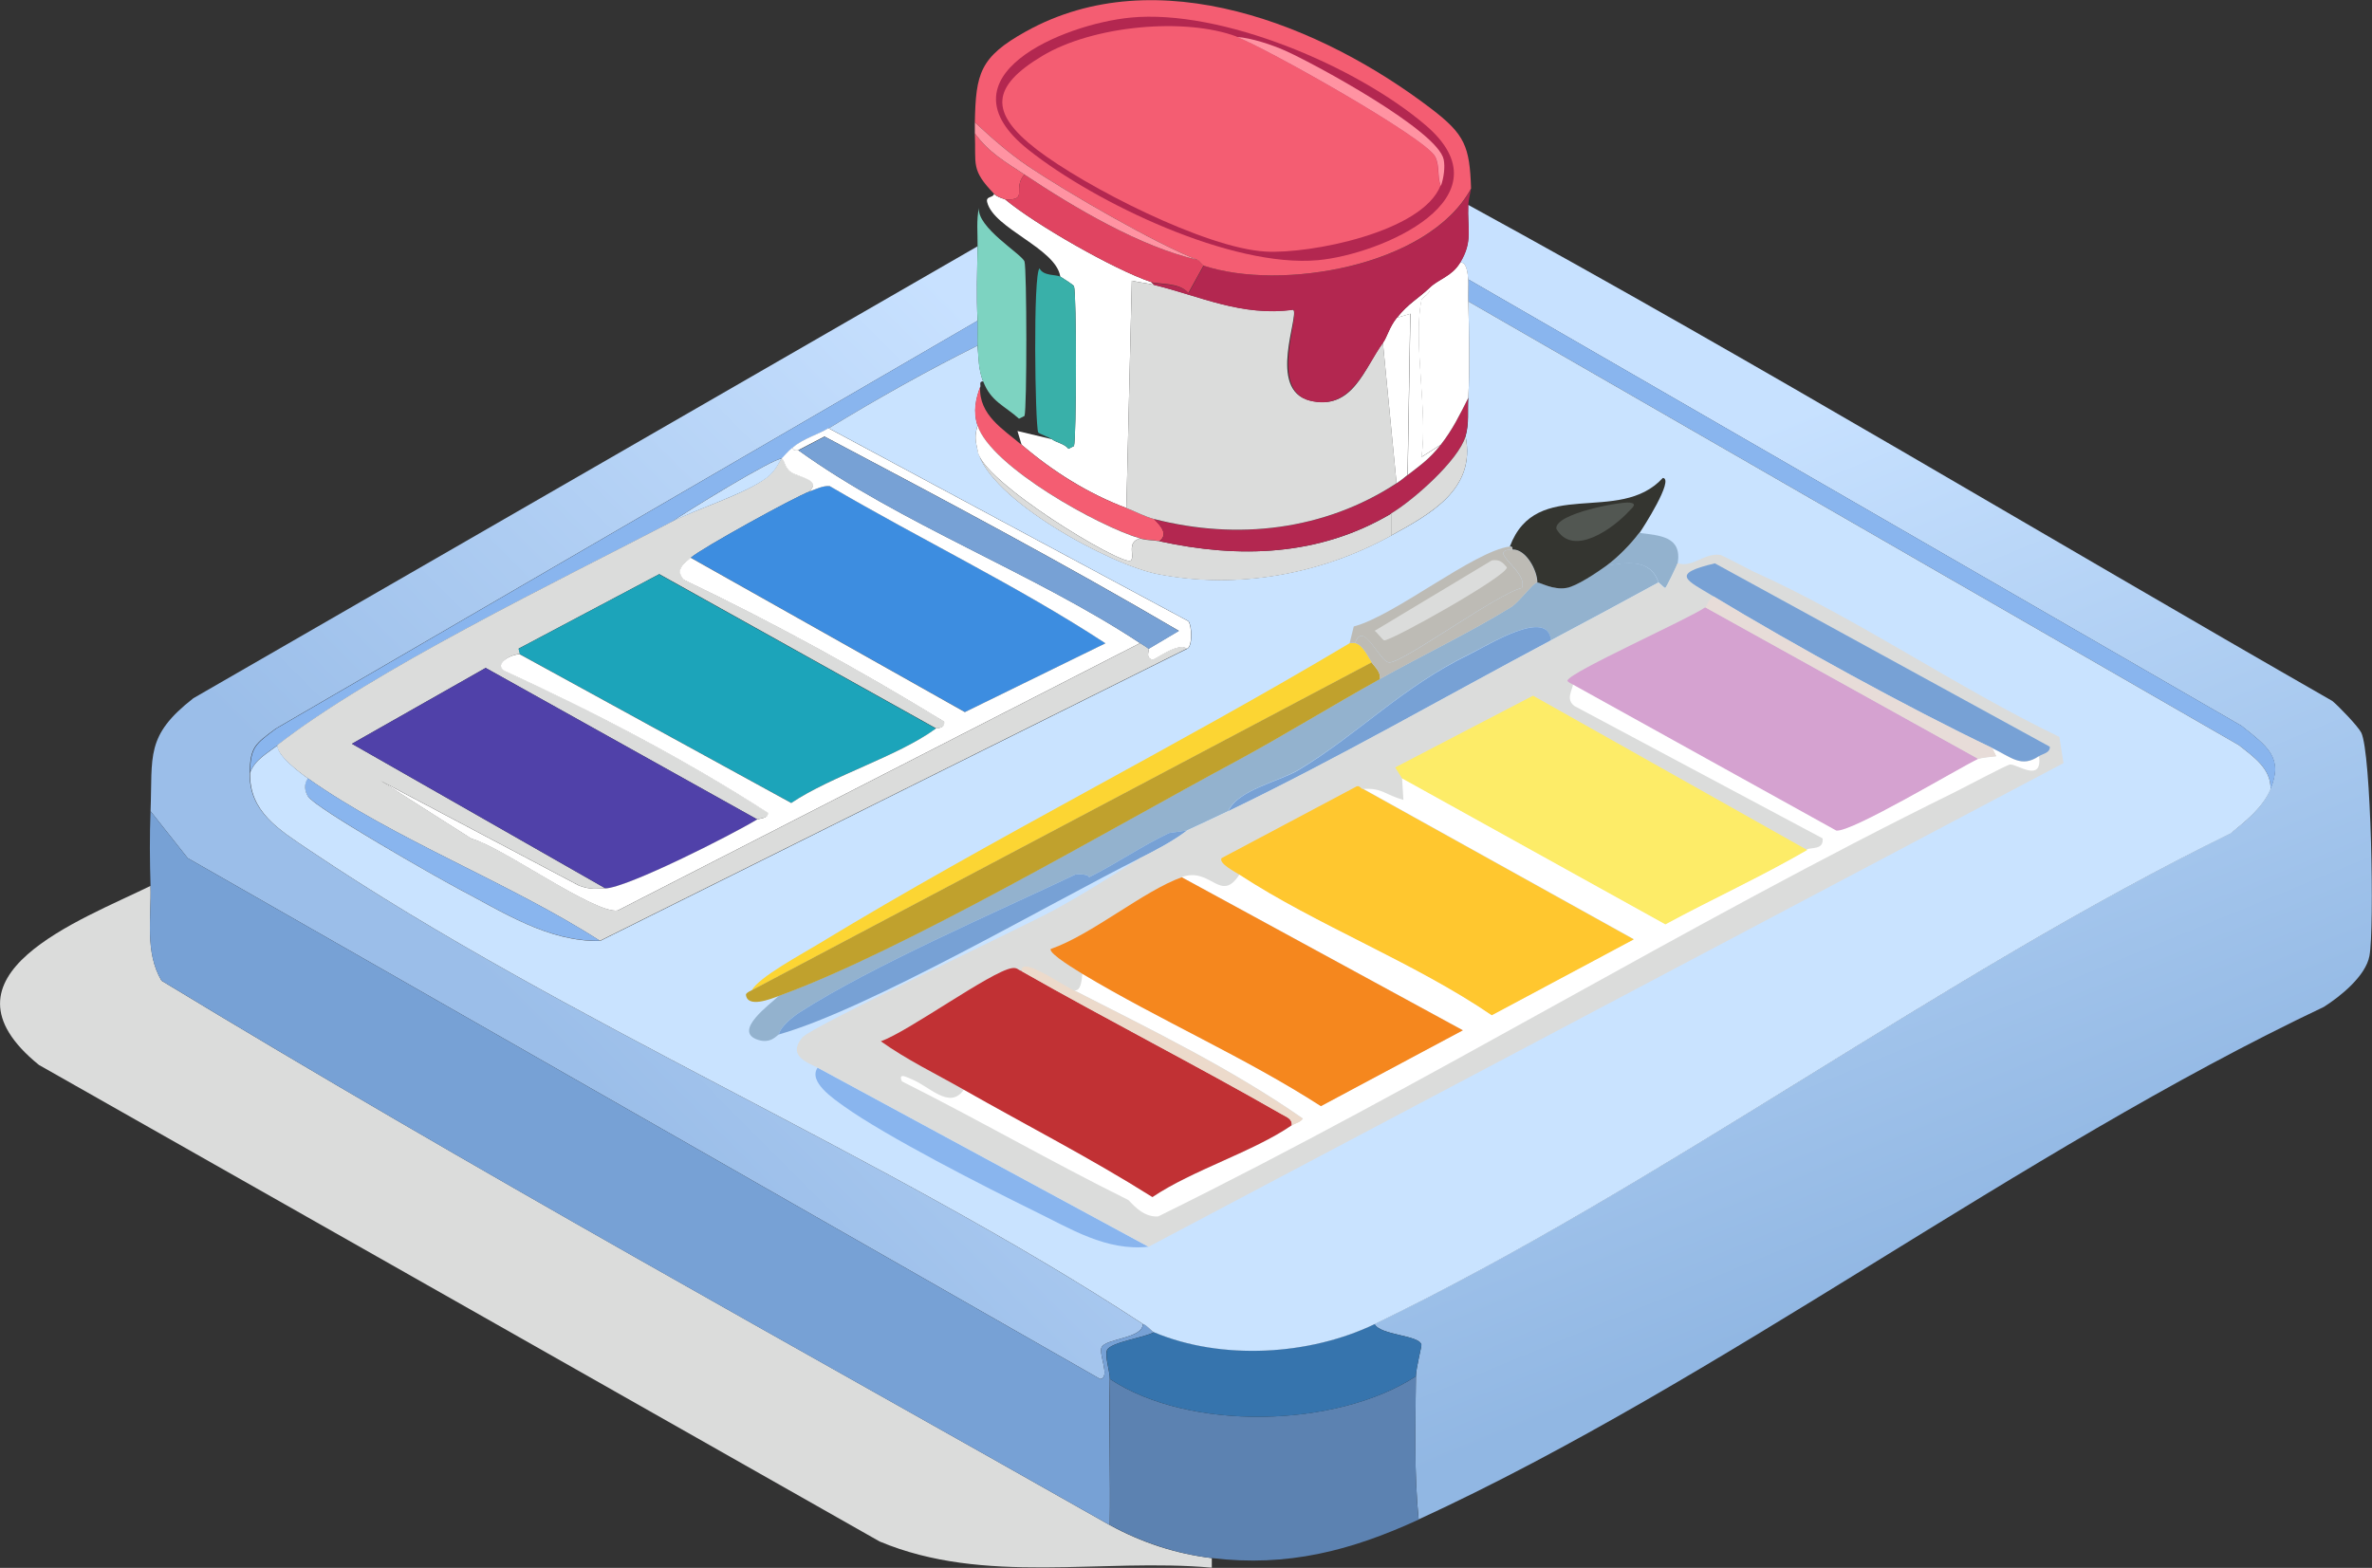 <?xml version="1.0" encoding="UTF-8"?>
<svg id="_レイヤー_1" data-name="レイヤー 1" xmlns="http://www.w3.org/2000/svg" xmlns:xlink="http://www.w3.org/1999/xlink" viewBox="0 0 121.32 80.21">
  <rect x="0" y="0" width="121.32" height="80.21" fill="#333333" stroke="none"/>
  <defs>
    <style>
      .cls-1 {
        fill: #c9e3ff;
      }

      .cls-2 {
        fill: #1ca4ba;
      }

      .cls-3 {
        fill: #ff93a2;
      }

      .cls-4 {
        fill: #93b2ce;
      }

      .cls-5 {
        fill: #77a1d5;
      }

      .cls-6 {
        fill: #7dd3c1;
      }

      .cls-7 {
        fill: #b32750;
      }

      .cls-8 {
        fill: #fdec68;
      }

      .cls-9 {
        fill: #e04461;
      }

      .cls-10 {
        fill: #39b0a9;
      }

      .cls-11 {
        fill: #f5871e;
      }

      .cls-12 {
        fill: #e7dcd8;
      }

      .cls-13 {
        fill: #89b5ee;
      }

      .cls-14 {
        fill: #c13134;
      }

      .cls-15 {
        fill: #ffc72f;
      }

      .cls-16 {
        fill: #3d8de0;
      }

      .cls-17 {
        fill: #fff;
      }

      .cls-18 {
        fill: #343530;
      }

      .cls-19 {
        fill: #3674ad;
      }

      .cls-20 {
        fill: #5041a9;
      }

      .cls-21 {
        fill: #c0a12d;
      }

      .cls-22 {
        fill: #d5a2d0;
      }

      .cls-23 {
        fill: #5c82b1;
      }

      .cls-24 {
        fill: #525752;
      }

      .cls-25 {
        fill: #bdbbb5;
      }

      .cls-26 {
        fill: #f45d72;
      }

      .cls-27 {
        fill: #ecdacb;
      }

      .cls-28 {
        fill: #dbdcdb;
      }

      .cls-29 {
        fill: #fcd533;
      }

      .cls-30 {
        fill: url(#_名称未設定グラデーション_71);
      }

      .cls-31 {
        fill: url(#_名称未設定グラデーション_72);
      }
    </style>
    <linearGradient id="_名称未設定グラデーション_71" data-name="名称未設定グラデーション 71" x1="78.03" y1="12.32" x2="99.44" y2="64.35" gradientUnits="userSpaceOnUse">
      <stop offset=".24" stop-color="#c7e1ff"/>
      <stop offset="1" stop-color="#91b7e3"/>
    </linearGradient>
    <linearGradient id="_名称未設定グラデーション_72" data-name="名称未設定グラデーション 72" x1="59.9" y1="26.47" x2="27.19" y2="58.97" gradientUnits="userSpaceOnUse">
      <stop offset="0" stop-color="#c8e1ff"/>
      <stop offset=".9" stop-color="#9bbee9"/>
    </linearGradient>
  </defs>
  <g id="_生成オブジェクト" data-name="生成オブジェクト">
    <path class="cls-30" d="M72.56,77.74c-.24-2.42-.17-4.9-.14-7.33,0-.4.3-1.54.28-1.62-.13-.5-2.1-.47-2.4-1.06,14.67-7.08,29.01-17.86,43.78-25.1.78-.62,1.64-1.3,2.04-2.26.68-1.62-.16-2.18-1.48-3.24l-39.55-22.84c-.02-.3-.08-.93-.42-.85.67-1.09.37-1.72.42-2.96,14.89,8.14,29.46,16.94,44.2,25.38.32.26,1.32,1.3,1.48,1.62.51,1.02.68,10.05.42,11.42-.19,1.03-1.48,2.07-2.33,2.61-15.61,7.4-30.79,19.08-46.32,26.23Z"/>
    <path class="cls-28" d="M7.7,45.31c.05,1.66-.3,3.39.56,4.86,15.86,9.63,32.3,18.66,48.5,27.85,1.62.89,3.38,1.47,5.22,1.69v.49c-5.64-.5-11.63.91-16.99-1.34L1.99,54.48c-5.65-4.59,2.18-7.42,5.71-9.16Z"/>
    <path class="cls-31" d="M50,12.6c-.02,1.25-.06,2.56,0,3.81L14.11,37.27c-1.08.8-1.31.94-1.34,2.26-.04,1.97,1.44,2.88,3.03,3.95,13.08,8.81,29.32,15.52,42.65,24.25.02.75-1.9.74-2.11,1.2-.16.34.47,1.55-.07,1.62L9.6,43.9l-1.9-2.4c.11-2.84-.28-3.85,2.19-5.78L50,12.6Z"/>
    <path class="cls-5" d="M58.46,67.73c.18.04.43.37.56.42-.42.27-2.22.51-2.4.92-.13.31.15,1.07.14,1.48-.05,2.49.04,4.99,0,7.47-16.2-9.18-32.65-18.22-48.5-27.85-.87-1.48-.51-3.21-.56-4.86-.04-1.25-.05-2.56,0-3.81l1.9,2.4,46.67,26.65c.54-.07-.09-1.28.07-1.62.21-.46,2.14-.45,2.11-1.2Z"/>
    <path class="cls-23" d="M72.42,70.41c-.02,2.43-.1,4.91.14,7.33-3.48,1.6-6.71,2.43-10.57,1.97-1.84-.22-3.6-.81-5.22-1.69.04-2.49-.05-4.99,0-7.47,4.04,2.68,11.58,2.51,15.65-.14Z"/>
    <path class="cls-19" d="M70.3,67.73c.29.59,2.27.56,2.4,1.06.02.08-.28,1.22-.28,1.62-4.07,2.66-11.61,2.82-15.65.14,0-.41-.27-1.17-.14-1.48.17-.41,1.98-.65,2.4-.92,3.46,1.44,7.96,1.18,11.28-.42Z"/>
    <path class="cls-13" d="M116.13,40.38c.04-1.06-.89-1.68-1.62-2.26l-39.41-22.7c-.01-.38.01-.87,0-1.13l39.55,22.84c1.32,1.06,2.16,1.62,1.48,3.24Z"/>
    <path class="cls-13" d="M50,17.68c-2.6,1.29-5.14,2.72-7.61,4.23-.57.35-1.29.52-1.83.99-.28.24-.46.48-.56.56-.31-.11-5.04,2.79-5.64,3.24-5.74,2.99-15.29,7.61-20.16,11.42-.53.41-1.16.73-1.41,1.41.03-1.31.26-1.45,1.34-2.26l35.88-20.87c.02.42-.02,1.04,0,1.27Z"/>
    <g>
      <path class="cls-28" d="M41.4,25.15c-.74.27-5.52,2.9-6.06,3.38-.35.31-.82.61-.35,1.13,4.56,2.18,9.03,4.63,13.32,7.26.04.37-.37.31-.42.35l-14.17-7.9-7.19,3.81.07.28c-.44,0-1.34.48-.78.85,4.62,2.12,9.24,4.55,13.47,7.26.05.31-.46.29-.56.35l-13.89-7.75-6.84,3.88,12.97,7.4c-.58.01-.73.07-1.34-.14l-10.15-5.36,4.65,2.96c1.52.38,6.3,3.86,7.47,3.67l26.72-13.68c.13.09.3.18.42.28.08.06-.19.48.21.56.11.02,1.31-.92,1.76-.56l-30.03,14.95c-4.61-2.97-10.52-5.18-14.95-8.32-.4-.28-1.61-1.19-1.55-1.69,4.87-3.81,14.42-8.43,20.16-11.42,1.31-.68,3.72-1.4,4.86-2.26.52-.39.67-.9.78-.99.17.06.15.48.49.7.39.25,1.58.37.92.99Z"/>
      <path class="cls-13" d="M30.68,48.13c-2.68.04-4.97-1.48-7.26-2.68-1.07-.56-7.33-4.14-7.68-4.72-.17-.29-.21-.63,0-.92,4.43,3.14,10.34,5.35,14.95,8.32Z"/>
      <path class="cls-17" d="M42.38,21.91l18.4,9.87c.18.22.22,1.3-.07,1.41-.45-.36-1.65.59-1.76.56-.41-.09-.13-.5-.21-.56l1.55-.92c-5.93-3.48-12.03-6.72-18.12-9.94l-1.34.7s-.3.08-.28-.14c.55-.47,1.26-.64,1.83-.99Z"/>
      <path class="cls-2" d="M47.88,37.27c-1.95,1.43-5.32,2.4-7.4,3.81l-13.89-7.61-.07-.28,7.19-3.81,14.17,7.9Z"/>
      <path class="cls-16" d="M35.33,28.53c.54-.48,5.33-3.12,6.06-3.38.32-.12.72-.33,1.06-.28,4.65,2.73,9.66,5.13,14.1,8.04l-7.19,3.52-14.03-7.9Z"/>
      <path class="cls-20" d="M38.72,41.93c-1.31.8-6.63,3.5-7.75,3.52l-12.97-7.4,6.84-3.88,13.89,7.75Z"/>
      <path class="cls-17" d="M40.55,22.89c-.01.22.24.11.28.14,5.24,3.78,12.07,6.29,17.48,9.87l-26.72,13.68c-1.17.19-5.95-3.28-7.47-3.67l-4.65-2.96,10.15,5.36c.61.21.76.15,1.34.14,1.12-.03,6.45-2.73,7.75-3.52.1-.06.61-.05.56-.35-4.23-2.72-8.85-5.14-13.47-7.26-.56-.37.33-.85.78-.85l13.89,7.61c2.09-1.4,5.45-2.38,7.4-3.81.06-.04.46.02.42-.35-4.29-2.63-8.76-5.08-13.32-7.26-.46-.52,0-.82.35-1.13l14.03,7.9,7.19-3.52c-4.44-2.91-9.45-5.31-14.1-8.04-.34-.04-.74.17-1.06.28.66-.61-.53-.73-.92-.99-.35-.23-.32-.64-.49-.7.1-.08.28-.33.56-.56Z"/>
      <path class="cls-5" d="M58.74,33.19c-.12-.1-.29-.19-.42-.28-5.42-3.58-12.24-6.09-17.48-9.87l1.34-.7c6.09,3.22,12.19,6.46,18.12,9.94l-1.55.92Z"/>
      <path class="cls-1" d="M39.99,23.46c-.11.09-.26.6-.78.99-1.15.85-3.56,1.57-4.86,2.26.6-.45,5.33-3.35,5.64-3.24Z"/>
    </g>
    <g>
      <path class="cls-1" d="M116.13,40.38c-.4.95-1.27,1.63-2.04,2.26-14.77,7.23-29.11,18.02-43.78,25.1-3.32,1.6-7.82,1.87-11.28.42-.13-.05-.39-.38-.56-.42-13.33-8.73-29.57-15.44-42.65-24.25-1.59-1.07-3.07-1.97-3.03-3.95.25-.68.88-1,1.41-1.41-.06.5,1.15,1.41,1.55,1.69-.21.29-.17.63,0,.92.35.59,6.62,4.16,7.68,4.72,2.29,1.2,4.58,2.72,7.26,2.68l30.03-14.95c.29-.11.25-1.19.07-1.41l-18.4-9.87c2.47-1.51,5.02-2.94,7.61-4.23.06.65.04,1.19.28,1.83-.22,0-.11.19-.14.28-.23.61-.37,1.26-.14,1.97-.15.52-.12.74,0,1.27.58,2.51,6.77,5.87,9.24,6.34,4.08.79,8.34,0,11.91-1.97,2-1.1,4.35-2.36,3.81-5.08.19-.66.1-1.31.14-1.97.08-1.5.04-3.41,0-4.93l39.41,22.7c.73.58,1.66,1.2,1.62,2.26Z"/>
      <g>
        <path class="cls-4" d="M84.82,29.8c-1.83,1-3.65,1.98-5.5,2.96-.14-1.69-3.2.24-4.16.7-3.48,1.7-5.66,4.07-8.74,5.92-1,.6-3.12,1.03-3.6,2.11-.7.34-1.41.66-2.11.99-.07.03-.87.12-.92.14-1.4.66-2.7,1.57-4.09,2.26-.01-.18-.67-.16-.7-.14-4.15,1.97-10.38,4.66-14.1,7.05-.31.2-1,.72-1.06,1.13-.1.03-.4.49-1.06.28-1.36-.43.64-1.84,1.06-2.26,6.36-2.32,16.98-8.57,23.34-11.98,2.5-1.35,4.93-2.85,7.4-4.23,2.2-1.23,4.56-2.35,6.7-3.67.42-.26,1.13-1.25,1.34-1.27.14-.01.78.39,1.48.28.52-.08,1.58-.8,2.04-1.13.99-.16,2.25-.41,2.68.85Z"/>
        <path class="cls-5" d="M60.71,42.49c-.69.53-1.62,1.02-2.4,1.41-4.74,2.38-13.88,7.72-18.47,9.02.06-.4.75-.93,1.06-1.13,3.72-2.39,9.95-5.08,14.1-7.05.03-.02.69-.04.7.14,1.39-.69,2.69-1.6,4.09-2.26.04-.02.84-.11.92-.14Z"/>
        <path class="cls-4" d="M85.81,28.81c-.01.07-.57,1.23-.63,1.27-.04.02-.33-.29-.35-.28-.42-1.26-1.69-1.01-2.68-.85.57-.41,1.27-1.12,1.69-1.69,1.07.14,2.19.18,1.97,1.55Z"/>
        <path class="cls-5" d="M79.33,32.76c-5.48,2.92-10.91,6.05-16.5,8.74.47-1.09,2.6-1.51,3.6-2.11,3.08-1.86,5.26-4.23,8.74-5.92.96-.47,4.02-2.4,4.16-.7Z"/>
        <g>
          <path class="cls-13" d="M58.74,63.78c-2.16.24-4-.93-5.85-1.83-2.49-1.22-7.6-3.83-9.73-5.36-.53-.38-1.84-1.26-1.34-1.97l16.92,9.16Z"/>
          <g>
            <path class="cls-28" d="M58.74,63.78l-16.92-9.16c-.69-.32-1.51-.67-.78-1.55.46-.55,11.17-5.59,12.83-6.49,1.5-.81,2.99-1.77,4.44-2.68.78-.39,1.71-.88,2.4-1.41.7-.33,1.41-.65,2.11-.99,5.59-2.7,11.02-5.83,16.5-8.74,1.85-.98,3.66-1.96,5.5-2.96.02-.01.31.3.35.28.06-.04.62-1.2.63-1.27.78.26,1.35-.54,2.19-.42.09.01,1.4.71,1.69.85,5.26,2.36,10.42,5.94,15.65,8.46l.21,1.34-46.81,24.75Z"/>
            <g>
              <path class="cls-17" d="M101.18,38.83c.13-.06.72-.12.92-.14l-.21-.42c1,.48,1.5,1.03,2.4.42.18,1.38-1.13.39-1.48.42-.16.01-2.41,1.21-2.82,1.41-13.78,6.78-26.96,14.92-40.75,21.71-.84.07-1.42-.78-1.55-.85-3.9-1.93-7.67-4.11-11.56-6.06-.21-.47.27-.2.42-.14.96.35,2.02,1.64,2.75.56,3.22,1.83,6.52,3.52,9.66,5.5,2.07-1.39,5.14-2.31,7.12-3.67.18-.13.43-.15.56-.35-3.64-2.54-7.73-4.53-11.7-6.56.35.08.39-.54.42-.85,3.97,2.38,8.29,4.25,12.2,6.77l7.26-3.88-14.38-7.83c1.51-.54,1.98,1.38,2.96-.14,3.96,2.59,8.93,4.48,12.9,7.19l7.26-3.88-13.82-7.68c.99-.05,1.08.3,2.04.56l-.07-1.13,13.47,7.47c2.4-1.3,4.91-2.43,7.26-3.81.19-.11.85.04.78-.56l-12.69-6.77c-.47-.34-.1-.83-.07-1.13l13.47,7.47c.78.1,6.13-3.12,7.26-3.67Z"/>
              <path class="cls-15" d="M69.74,40.38l13.82,7.68-7.26,3.88c-3.97-2.71-8.94-4.6-12.9-7.19-.2-.13-1.09-.58-.92-.85l6.91-3.67c.17-.06.21.15.35.14Z"/>
              <path class="cls-8" d="M92.44,43.48c-2.36,1.37-4.86,2.51-7.26,3.81l-13.47-7.47-.35-.56,7.05-3.67,14.03,7.9Z"/>
              <path class="cls-11" d="M55.36,49.82c-.22-.14-1.73-1.03-1.62-1.27,2.1-.73,4.76-2.98,6.7-3.67l14.38,7.83-7.26,3.88c-3.9-2.51-8.23-4.39-12.2-6.77Z"/>
              <path class="cls-22" d="M87.22,31.07l13.96,7.75c-1.13.55-6.48,3.77-7.26,3.67l-13.47-7.47s-.31-.14-.28-.21c.18-.46,6.13-3.11,7.05-3.74Z"/>
              <path class="cls-14" d="M52.25,49.68c4.4,2.51,8.93,4.81,13.32,7.33.23.13.54.24.49.56-1.98,1.36-5.05,2.28-7.12,3.67-3.14-1.98-6.44-3.67-9.66-5.5-1.42-.81-2.9-1.52-4.23-2.47,1.39-.48,5.63-3.57,6.7-3.74.29-.05.33.11.49.14Z"/>
              <path class="cls-5" d="M104.28,38.68c-.9.61-1.4.06-2.4-.42-4.29-2.05-10.16-5.28-14.24-7.75-1.39-.84-2.24-1.14.07-1.69l17.13,9.38c.03.32-.37.36-.56.49Z"/>
              <path class="cls-12" d="M101.89,38.26l.21.42c-.2.02-.78.08-.92.14l-13.96-7.75c.07-.05.19-.46.42-.56,4.08,2.47,9.95,5.7,14.24,7.75Z"/>
              <path class="cls-27" d="M54.93,50.67c3.97,2.03,8.06,4.02,11.7,6.56-.13.21-.38.23-.56.35.05-.33-.26-.43-.49-.56-4.39-2.52-8.92-4.83-13.32-7.33-.09-.53.83-.04.92,0,.6.29,1.16.68,1.76.99Z"/>
            </g>
          </g>
        </g>
        <g>
          <path class="cls-29" d="M69.32,32.9c.38.08.66.7.85.99l-31.72,16.78c.33-.67,2.64-1.9,3.45-2.4,8.87-5.39,18.23-10.05,27.14-15.37.09,0,.2-.02.28,0Z"/>
          <path class="cls-21" d="M70.16,33.89c.14.22.47.46.42.85-2.48,1.38-4.9,2.88-7.4,4.23-6.35,3.41-16.98,9.67-23.34,11.98-.43.16-1.62.64-1.69-.07.04-.12.27-.2.28-.21l31.72-16.78Z"/>
          <path class="cls-25" d="M77.35,28.11c.69-.02,1.27,1.07,1.27,1.69-.21.02-.92,1.01-1.34,1.27-2.14,1.31-4.5,2.44-6.7,3.67.04-.38-.28-.63-.42-.85-.19-.29-.46-.9-.85-.99.43-1.24,1.24,1,1.76.99.74-.01,5.54-3.54,6.77-3.81.35-.86-1.87-1.94-.49-1.97Z"/>
          <g>
            <path class="cls-18" d="M83.84,27.26c-.42.57-1.12,1.28-1.69,1.69-.46.33-1.52,1.05-2.04,1.13-.7.11-1.34-.29-1.48-.28,0-.62-.58-1.71-1.27-1.69.01-.11-.03-.16-.14-.14,1.35-3.63,5.58-1.07,7.83-3.52.6.05-1.04,2.6-1.2,2.82Z"/>
            <path class="cls-18" d="M84.05,25.71c.1-.02.29-.03.35.07-.58,1.3-2.74,3.65-4.16,3.88-.46.07-2.21-.08-1.41-.7.12-.09,2.3-.47,2.96-.85.7-.4,2.1-2.36,2.26-2.4Z"/>
            <path class="cls-24" d="M83.34,25.71c.43.05.15.26,0,.42-.81.89-2.89,2.41-3.74.92-.08-.79,3.31-1.39,3.74-1.34Z"/>
          </g>
          <g>
            <path class="cls-25" d="M77.21,27.97c.11-.01.16.03.14.14-1.38.04.84,1.11.49,1.97-1.22.27-6.03,3.79-6.77,3.81-.52.01-1.34-2.22-1.76-.99-.08-.02-.19,0-.28,0l.21-.85c2.08-.54,6.13-3.84,7.97-4.09Z"/>
            <path class="cls-28" d="M76.29,28.67c.4-.06.54.07.78.35.09.41-5.91,3.77-6.27,3.74-.07,0-.37-.41-.49-.49l5.99-3.6Z"/>
          </g>
        </g>
      </g>
    </g>
    <g>
      <path class="cls-17" d="M51.41,10.2c1.53,1.28,5.59,3.6,7.47,4.23l.14.14c-.27-.07-.81-.13-1.13-.21l-.28,11.63c-1.96-.74-3.77-1.88-5.36-3.24l-.21-.7,1.76.42c.26.19.63.22.85.49l.28-.14c.13-.39.14-7.8,0-8.18-.02-.06-.58-.42-.7-.49-.22-1.45-3.41-2.45-3.74-3.81-.08-.32.32-.21.35-.42.16.17.54.26.56.28Z"/>
      <path class="cls-6" d="M50.28,19.51c-.25-.64-.23-1.18-.28-1.83-.02-.22.02-.85,0-1.27-.06-1.25-.02-2.55,0-3.81.01-.65-.07-1.33.07-1.97-.12,1.01,2.21,2.38,2.33,2.75s.13,7.52,0,7.9l-.28.14c-.76-.68-1.44-.88-1.83-1.9Z"/>
      <path class="cls-10" d="M54.23,14.15c.12.07.68.43.7.49.14.38.13,7.79,0,8.18l-.28.14c-.22-.27-.58-.31-.85-.49-.14-.1-.68-.29-.7-.35-.16-.39-.27-8.14.07-8.39.19.4.86.31,1.06.42Z"/>
      <path class="cls-26" d="M52.25,22.75c1.59,1.37,3.39,2.5,5.36,3.24.45.17.94.44,1.41.56.37.36.74.79.28,1.13-.29-.06-.61-.03-.99-.14-2.1-.61-7.63-3.67-8.32-5.78-.23-.71-.09-1.36.14-1.97-.07,1.45,1.2,2.18,2.11,2.96Z"/>
      <path class="cls-28" d="M58.32,27.55c.37.11.7.08.99.14,4.07.89,8.16.77,11.84-1.41v1.13c-3.57,1.97-7.84,2.76-11.91,1.97-2.46-.47-8.66-3.83-9.24-6.34.11,1.55,7.39,5.93,7.83,5.64.25-.17-.25-.97.49-1.13Z"/>
      <path class="cls-7" d="M74.95,22.33c-.35,1.23-2.71,3.3-3.81,3.95-3.68,2.18-7.77,2.3-11.84,1.41.46-.34.09-.76-.28-1.13,4.26,1.1,8.73.57,12.41-1.83.29-.19.33-.25.56-.42.7-.54,1.12-.83,1.69-1.55.61-.78.97-1.52,1.41-2.4-.04.67.05,1.32-.14,1.97Z"/>
      <path class="cls-17" d="M75.1,14.29c.01.25-.01.75,0,1.13.04,1.52.08,3.43,0,4.93-.44.87-.8,1.62-1.41,2.4l-.99.63c.33-2.27-.44-5.94,0-8.04.03-.13.52-.33.42-.63.5-.47,1.12-.57,1.55-1.27.34-.09.41.55.42.85Z"/>
      <path class="cls-17" d="M58.32,27.55c-.74.15-.25.96-.49,1.13-.43.29-7.71-4.09-7.83-5.64-.12-.53-.15-.75,0-1.27.69,2.11,6.22,5.17,8.32,5.78Z"/>
      <path class="cls-28" d="M71.15,27.4v-1.13c1.1-.65,3.45-2.71,3.81-3.95.54,2.72-1.81,3.97-3.81,5.08Z"/>
      <path class="cls-28" d="M59.02,14.57c2.37.58,4.48,1.63,7.12,1.27.35.25-1.36,4.1.85,4.65s2.79-1.67,3.74-2.96l.7,7.19c-3.68,2.41-8.14,2.93-12.41,1.83-.47-.12-.96-.39-1.41-.56l.28-11.63c.32.08.85.14,1.13.21Z"/>
      <path class="cls-17" d="M71.99,24.3c-.23.18-.28.24-.56.42l-.7-7.19c.21-.29.33-.8.7-1.27l.7-.21-.14,8.25Z"/>
      <path class="cls-17" d="M73.69,22.75c-.57.72-.99,1.01-1.69,1.55l.14-8.25-.7.21c.59-.74,1.09-.98,1.69-1.55.1.3-.39.5-.42.63-.44,2.1.33,5.77,0,8.04l.99-.63Z"/>
      <g>
        <path class="cls-7" d="M75.24,9.64c0,.07-.13.55-.14.85-.05,1.24.25,1.87-.42,2.96-.43.7-1.05.8-1.55,1.27-.61.57-1.1.81-1.69,1.55-.38.47-.49.98-.7,1.27-.94,1.3-1.63,3.49-3.74,2.96s-.5-4.41-.85-4.65c-2.64.36-4.75-.69-7.12-1.27l-.14-.14c.38.13,1.47.02,1.9.56l.78-1.41c3.93,1.31,11.51.06,13.68-3.95Z"/>
        <path class="cls-26" d="M52.4,8.93c-.65.72.25,1.34-.99,1.27-.02-.02-.4-.11-.56-.28-1.21-1.25-.92-1.49-.99-3.1.74,1.01,1.55,1.45,2.54,2.11Z"/>
        <path class="cls-9" d="M61.28,13.3s.26.28.28.28l-.78,1.41c-.44-.55-1.52-.44-1.9-.56-1.89-.63-5.94-2.95-7.47-4.23,1.23.07.34-.55.99-1.27,2.54,1.69,5.94,3.71,8.88,4.37Z"/>
        <g>
          <path class="cls-26" d="M75.24,9.64c-2.17,4.01-9.75,5.26-13.68,3.95-.02,0-.26-.27-.28-.28-2.17-.84-6.67-3.45-8.67-4.79-1.01-.68-1.86-1.44-2.75-2.26.05-2.5.25-3.34,2.61-4.65,6.72-3.74,15.15-.31,20.73,3.95,1.73,1.32,1.97,1.93,2.04,4.09Z"/>
          <path class="cls-3" d="M61.28,13.3c-2.94-.66-6.34-2.68-8.88-4.37-.99-.66-1.8-1.1-2.54-2.11,0-.19,0-.38,0-.56.89.82,1.74,1.58,2.75,2.26,2,1.34,6.5,3.95,8.67,4.79Z"/>
          <path class="cls-7" d="M57.82.9c4.67-.45,11.56,2.49,15.09,5.5,4.4,3.75-2.3,6.62-5.5,6.91-4.42.4-11.37-2.92-14.8-5.64-4.74-3.75,1.78-6.44,5.22-6.77Z"/>
          <path class="cls-26" d="M63.25,1.88c1.38.52,9.68,5.16,10.15,6.13.24.5.09.99.28,1.48-.93,2.39-6.69,3.51-8.95,3.38-3.07-.17-9.23-3.32-11.7-5.22s-2.32-3.23.28-4.79,7.28-1.98,9.94-.99Z"/>
          <path class="cls-3" d="M73.69,9.5c-.19-.49-.04-.98-.28-1.48-.47-.97-8.77-5.62-10.15-6.13.75.05,1.79.4,2.47.7,1.54.69,7.8,4.09,8.11,5.57.08.39,0,.96-.14,1.34Z"/>
        </g>
      </g>
    </g>
  </g>
</svg>